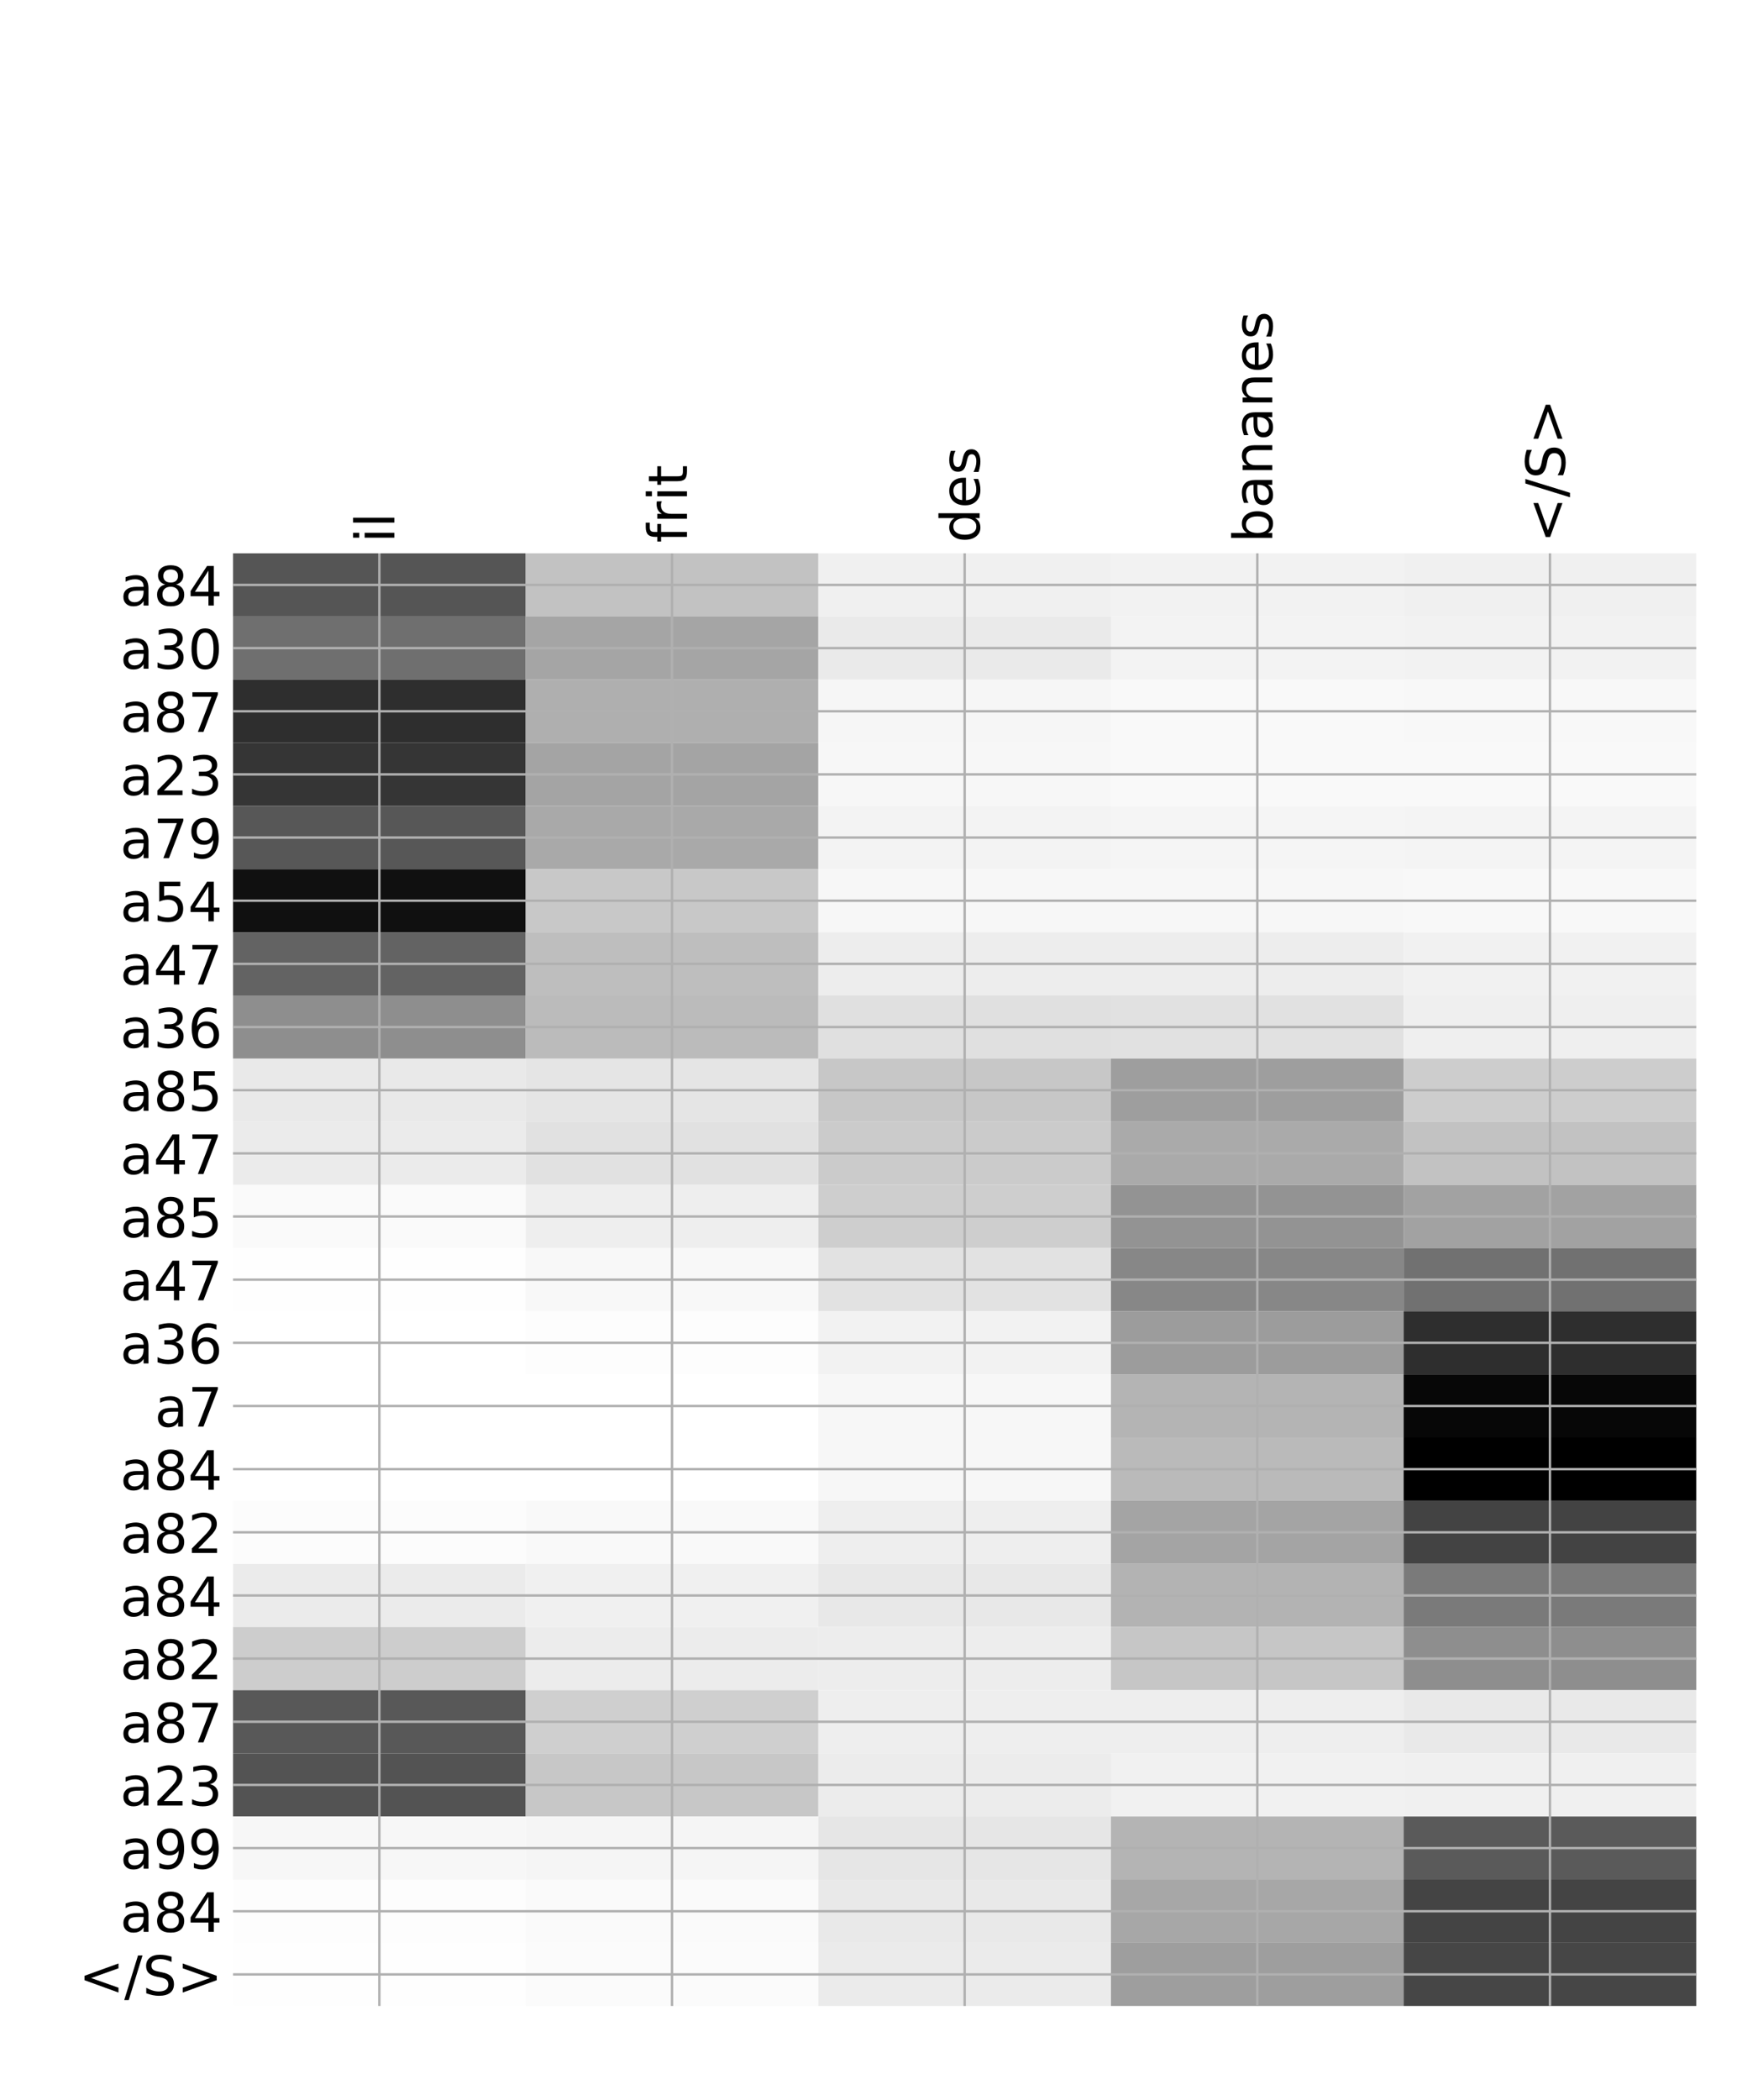 <?xml version="1.0" encoding="utf-8" standalone="no"?>
<!DOCTYPE svg PUBLIC "-//W3C//DTD SVG 1.1//EN"
  "http://www.w3.org/Graphics/SVG/1.1/DTD/svg11.dtd">
<!-- Created with matplotlib (http://matplotlib.org/) -->
<svg height="696pt" version="1.1" viewBox="0 0 576 696" width="576pt" xmlns="http://www.w3.org/2000/svg" xmlns:xlink="http://www.w3.org/1999/xlink">
 <defs>
  <style type="text/css">
*{stroke-linecap:butt;stroke-linejoin:round;}
  </style>
 </defs>
 <g id="figure_1">
  <g id="patch_1">
   <path d="M 0 696 
L 576 696 
L 576 0 
L 0 0 
z
" style="fill:#ffffff;"/>
  </g>
  <g id="axes_1">
   <g id="PolyCollection_1">
    <path clip-path="url(#pf4479afce1)" d="M 77.275 183.405 
L 77.275 204.338 
L 174.32 204.338 
L 174.32 183.405 
L 77.275 183.405 
z
" style="fill:#555555;"/>
    <path clip-path="url(#pf4479afce1)" d="M 174.32 183.405 
L 174.32 204.338 
L 271.365 204.338 
L 271.365 183.405 
L 174.32 183.405 
z
" style="fill:#c2c2c2;"/>
    <path clip-path="url(#pf4479afce1)" d="M 271.365 183.405 
L 271.365 204.338 
L 368.41 204.338 
L 368.41 183.405 
L 271.365 183.405 
z
" style="fill:#f0f0f0;"/>
    <path clip-path="url(#pf4479afce1)" d="M 368.41 183.405 
L 368.41 204.338 
L 465.455 204.338 
L 465.455 183.405 
L 368.41 183.405 
z
" style="fill:#f2f2f2;"/>
    <path clip-path="url(#pf4479afce1)" d="M 465.455 183.405 
L 465.455 204.338 
L 562.5 204.338 
L 562.5 183.405 
L 465.455 183.405 
z
" style="fill:#f0f0f0;"/>
    <path clip-path="url(#pf4479afce1)" d="M 77.275 204.338 
L 77.275 225.272 
L 174.32 225.272 
L 174.32 204.338 
L 77.275 204.338 
z
" style="fill:#6f6f6f;"/>
    <path clip-path="url(#pf4479afce1)" d="M 174.32 204.338 
L 174.32 225.272 
L 271.365 225.272 
L 271.365 204.338 
L 174.32 204.338 
z
" style="fill:#a5a5a5;"/>
    <path clip-path="url(#pf4479afce1)" d="M 271.365 204.338 
L 271.365 225.272 
L 368.41 225.272 
L 368.41 204.338 
L 271.365 204.338 
z
" style="fill:#eaeaea;"/>
    <path clip-path="url(#pf4479afce1)" d="M 368.41 204.338 
L 368.41 225.272 
L 465.455 225.272 
L 465.455 204.338 
L 368.41 204.338 
z
" style="fill:#f3f3f3;"/>
    <path clip-path="url(#pf4479afce1)" d="M 465.455 204.338 
L 465.455 225.272 
L 562.5 225.272 
L 562.5 204.338 
L 465.455 204.338 
z
" style="fill:#f2f2f2;"/>
    <path clip-path="url(#pf4479afce1)" d="M 77.275 225.272 
L 77.275 246.205 
L 174.32 246.205 
L 174.32 225.272 
L 77.275 225.272 
z
" style="fill:#2e2e2e;"/>
    <path clip-path="url(#pf4479afce1)" d="M 174.32 225.272 
L 174.32 246.205 
L 271.365 246.205 
L 271.365 225.272 
L 174.32 225.272 
z
" style="fill:#afafaf;"/>
    <path clip-path="url(#pf4479afce1)" d="M 271.365 225.272 
L 271.365 246.205 
L 368.41 246.205 
L 368.41 225.272 
L 271.365 225.272 
z
" style="fill:#f6f6f6;"/>
    <path clip-path="url(#pf4479afce1)" d="M 368.41 225.272 
L 368.41 246.205 
L 465.455 246.205 
L 465.455 225.272 
L 368.41 225.272 
z
" style="fill:#f9f9f9;"/>
    <path clip-path="url(#pf4479afce1)" d="M 465.455 225.272 
L 465.455 246.205 
L 562.5 246.205 
L 562.5 225.272 
L 465.455 225.272 
z
" style="fill:#f8f8f8;"/>
    <path clip-path="url(#pf4479afce1)" d="M 77.275 246.205 
L 77.275 267.139 
L 174.32 267.139 
L 174.32 246.205 
L 77.275 246.205 
z
" style="fill:#353535;"/>
    <path clip-path="url(#pf4479afce1)" d="M 174.32 246.205 
L 174.32 267.139 
L 271.365 267.139 
L 271.365 246.205 
L 174.32 246.205 
z
" style="fill:#a4a4a4;"/>
    <path clip-path="url(#pf4479afce1)" d="M 271.365 246.205 
L 271.365 267.139 
L 368.41 267.139 
L 368.41 246.205 
L 271.365 246.205 
z
" style="fill:#f7f7f7;"/>
    <path clip-path="url(#pf4479afce1)" d="M 368.41 246.205 
L 368.41 267.139 
L 465.455 267.139 
L 465.455 246.205 
L 368.41 246.205 
z
" style="fill:#f9f9f9;"/>
    <path clip-path="url(#pf4479afce1)" d="M 465.455 246.205 
L 465.455 267.139 
L 562.5 267.139 
L 562.5 246.205 
L 465.455 246.205 
z
" style="fill:#f9f9f9;"/>
    <path clip-path="url(#pf4479afce1)" d="M 77.275 267.139 
L 77.275 288.072 
L 174.32 288.072 
L 174.32 267.139 
L 77.275 267.139 
z
" style="fill:#575757;"/>
    <path clip-path="url(#pf4479afce1)" d="M 174.32 267.139 
L 174.32 288.072 
L 271.365 288.072 
L 271.365 267.139 
L 174.32 267.139 
z
" style="fill:#a9a9a9;"/>
    <path clip-path="url(#pf4479afce1)" d="M 271.365 267.139 
L 271.365 288.072 
L 368.41 288.072 
L 368.41 267.139 
L 271.365 267.139 
z
" style="fill:#f3f3f3;"/>
    <path clip-path="url(#pf4479afce1)" d="M 368.41 267.139 
L 368.41 288.072 
L 465.455 288.072 
L 465.455 267.139 
L 368.41 267.139 
z
" style="fill:#f5f5f5;"/>
    <path clip-path="url(#pf4479afce1)" d="M 465.455 267.139 
L 465.455 288.072 
L 562.5 288.072 
L 562.5 267.139 
L 465.455 267.139 
z
" style="fill:#f4f4f4;"/>
    <path clip-path="url(#pf4479afce1)" d="M 77.275 288.072 
L 77.275 309.006 
L 174.32 309.006 
L 174.32 288.072 
L 77.275 288.072 
z
" style="fill:#101010;"/>
    <path clip-path="url(#pf4479afce1)" d="M 174.32 288.072 
L 174.32 309.006 
L 271.365 309.006 
L 271.365 288.072 
L 174.32 288.072 
z
" style="fill:#c8c8c8;"/>
    <path clip-path="url(#pf4479afce1)" d="M 271.365 288.072 
L 271.365 309.006 
L 368.41 309.006 
L 368.41 288.072 
L 271.365 288.072 
z
" style="fill:#f7f7f7;"/>
    <path clip-path="url(#pf4479afce1)" d="M 368.41 288.072 
L 368.41 309.006 
L 465.455 309.006 
L 465.455 288.072 
L 368.41 288.072 
z
" style="fill:#f7f7f7;"/>
    <path clip-path="url(#pf4479afce1)" d="M 465.455 288.072 
L 465.455 309.006 
L 562.5 309.006 
L 562.5 288.072 
L 465.455 288.072 
z
" style="fill:#f8f8f8;"/>
    <path clip-path="url(#pf4479afce1)" d="M 77.275 309.006 
L 77.275 329.939 
L 174.32 329.939 
L 174.32 309.006 
L 77.275 309.006 
z
" style="fill:#636363;"/>
    <path clip-path="url(#pf4479afce1)" d="M 174.32 309.006 
L 174.32 329.939 
L 271.365 329.939 
L 271.365 309.006 
L 174.32 309.006 
z
" style="fill:#bebebe;"/>
    <path clip-path="url(#pf4479afce1)" d="M 271.365 309.006 
L 271.365 329.939 
L 368.41 329.939 
L 368.41 309.006 
L 271.365 309.006 
z
" style="fill:#ededed;"/>
    <path clip-path="url(#pf4479afce1)" d="M 368.41 309.006 
L 368.41 329.939 
L 465.455 329.939 
L 465.455 309.006 
L 368.41 309.006 
z
" style="fill:#ededed;"/>
    <path clip-path="url(#pf4479afce1)" d="M 465.455 309.006 
L 465.455 329.939 
L 562.5 329.939 
L 562.5 309.006 
L 465.455 309.006 
z
" style="fill:#f1f1f1;"/>
    <path clip-path="url(#pf4479afce1)" d="M 77.275 329.939 
L 77.275 350.873 
L 174.32 350.873 
L 174.32 329.939 
L 77.275 329.939 
z
" style="fill:#8e8e8e;"/>
    <path clip-path="url(#pf4479afce1)" d="M 174.32 329.939 
L 174.32 350.873 
L 271.365 350.873 
L 271.365 329.939 
L 174.32 329.939 
z
" style="fill:#bbbbbb;"/>
    <path clip-path="url(#pf4479afce1)" d="M 271.365 329.939 
L 271.365 350.873 
L 368.41 350.873 
L 368.41 329.939 
L 271.365 329.939 
z
" style="fill:#e0e0e0;"/>
    <path clip-path="url(#pf4479afce1)" d="M 368.41 329.939 
L 368.41 350.873 
L 465.455 350.873 
L 465.455 329.939 
L 368.41 329.939 
z
" style="fill:#e1e1e1;"/>
    <path clip-path="url(#pf4479afce1)" d="M 465.455 329.939 
L 465.455 350.873 
L 562.5 350.873 
L 562.5 329.939 
L 465.455 329.939 
z
" style="fill:#efefef;"/>
    <path clip-path="url(#pf4479afce1)" d="M 77.275 350.873 
L 77.275 371.806 
L 174.32 371.806 
L 174.32 350.873 
L 77.275 350.873 
z
" style="fill:#e9e9e9;"/>
    <path clip-path="url(#pf4479afce1)" d="M 174.32 350.873 
L 174.32 371.806 
L 271.365 371.806 
L 271.365 350.873 
L 174.32 350.873 
z
" style="fill:#e5e5e5;"/>
    <path clip-path="url(#pf4479afce1)" d="M 271.365 350.873 
L 271.365 371.806 
L 368.41 371.806 
L 368.41 350.873 
L 271.365 350.873 
z
" style="fill:#c7c7c7;"/>
    <path clip-path="url(#pf4479afce1)" d="M 368.41 350.873 
L 368.41 371.806 
L 465.455 371.806 
L 465.455 350.873 
L 368.41 350.873 
z
" style="fill:#9e9e9e;"/>
    <path clip-path="url(#pf4479afce1)" d="M 465.455 350.873 
L 465.455 371.806 
L 562.5 371.806 
L 562.5 350.873 
L 465.455 350.873 
z
" style="fill:#cdcdcd;"/>
    <path clip-path="url(#pf4479afce1)" d="M 77.275 371.806 
L 77.275 392.74 
L 174.32 392.74 
L 174.32 371.806 
L 77.275 371.806 
z
" style="fill:#ebebeb;"/>
    <path clip-path="url(#pf4479afce1)" d="M 174.32 371.806 
L 174.32 392.74 
L 271.365 392.74 
L 271.365 371.806 
L 174.32 371.806 
z
" style="fill:#e1e1e1;"/>
    <path clip-path="url(#pf4479afce1)" d="M 271.365 371.806 
L 271.365 392.74 
L 368.41 392.74 
L 368.41 371.806 
L 271.365 371.806 
z
" style="fill:#cbcbcb;"/>
    <path clip-path="url(#pf4479afce1)" d="M 368.41 371.806 
L 368.41 392.74 
L 465.455 392.74 
L 465.455 371.806 
L 368.41 371.806 
z
" style="fill:#aaaaaa;"/>
    <path clip-path="url(#pf4479afce1)" d="M 465.455 371.806 
L 465.455 392.74 
L 562.5 392.74 
L 562.5 371.806 
L 465.455 371.806 
z
" style="fill:#c2c2c2;"/>
    <path clip-path="url(#pf4479afce1)" d="M 77.275 392.74 
L 77.275 413.673 
L 174.32 413.673 
L 174.32 392.74 
L 77.275 392.74 
z
" style="fill:#fafafa;"/>
    <path clip-path="url(#pf4479afce1)" d="M 174.32 392.74 
L 174.32 413.673 
L 271.365 413.673 
L 271.365 392.74 
L 174.32 392.74 
z
" style="fill:#eeeeee;"/>
    <path clip-path="url(#pf4479afce1)" d="M 271.365 392.74 
L 271.365 413.673 
L 368.41 413.673 
L 368.41 392.74 
L 271.365 392.74 
z
" style="fill:#cecece;"/>
    <path clip-path="url(#pf4479afce1)" d="M 368.41 392.74 
L 368.41 413.673 
L 465.455 413.673 
L 465.455 392.74 
L 368.41 392.74 
z
" style="fill:#939393;"/>
    <path clip-path="url(#pf4479afce1)" d="M 465.455 392.74 
L 465.455 413.673 
L 562.5 413.673 
L 562.5 392.74 
L 465.455 392.74 
z
" style="fill:#a2a2a2;"/>
    <path clip-path="url(#pf4479afce1)" d="M 77.275 413.673 
L 77.275 434.607 
L 174.32 434.607 
L 174.32 413.673 
L 77.275 413.673 
z
" style="fill:#fefefe;"/>
    <path clip-path="url(#pf4479afce1)" d="M 174.32 413.673 
L 174.32 434.607 
L 271.365 434.607 
L 271.365 413.673 
L 174.32 413.673 
z
" style="fill:#f8f8f8;"/>
    <path clip-path="url(#pf4479afce1)" d="M 271.365 413.673 
L 271.365 434.607 
L 368.41 434.607 
L 368.41 413.673 
L 271.365 413.673 
z
" style="fill:#e2e2e2;"/>
    <path clip-path="url(#pf4479afce1)" d="M 368.41 413.673 
L 368.41 434.607 
L 465.455 434.607 
L 465.455 413.673 
L 368.41 413.673 
z
" style="fill:#878787;"/>
    <path clip-path="url(#pf4479afce1)" d="M 465.455 413.673 
L 465.455 434.607 
L 562.5 434.607 
L 562.5 413.673 
L 465.455 413.673 
z
" style="fill:#717171;"/>
    <path clip-path="url(#pf4479afce1)" d="M 77.275 434.607 
L 77.275 455.54 
L 174.32 455.54 
L 174.32 434.607 
L 77.275 434.607 
z
" style="fill:#ffffff;"/>
    <path clip-path="url(#pf4479afce1)" d="M 174.32 434.607 
L 174.32 455.54 
L 271.365 455.54 
L 271.365 434.607 
L 174.32 434.607 
z
" style="fill:#fdfdfd;"/>
    <path clip-path="url(#pf4479afce1)" d="M 271.365 434.607 
L 271.365 455.54 
L 368.41 455.54 
L 368.41 434.607 
L 271.365 434.607 
z
" style="fill:#f2f2f2;"/>
    <path clip-path="url(#pf4479afce1)" d="M 368.41 434.607 
L 368.41 455.54 
L 465.455 455.54 
L 465.455 434.607 
L 368.41 434.607 
z
" style="fill:#9c9c9c;"/>
    <path clip-path="url(#pf4479afce1)" d="M 465.455 434.607 
L 465.455 455.54 
L 562.5 455.54 
L 562.5 434.607 
L 465.455 434.607 
z
" style="fill:#2e2e2e;"/>
    <path clip-path="url(#pf4479afce1)" d="M 77.275 455.54 
L 77.275 476.474 
L 174.32 476.474 
L 174.32 455.54 
L 77.275 455.54 
z
" style="fill:#ffffff;"/>
    <path clip-path="url(#pf4479afce1)" d="M 174.32 455.54 
L 174.32 476.474 
L 271.365 476.474 
L 271.365 455.54 
L 174.32 455.54 
z
" style="fill:#ffffff;"/>
    <path clip-path="url(#pf4479afce1)" d="M 271.365 455.54 
L 271.365 476.474 
L 368.41 476.474 
L 368.41 455.54 
L 271.365 455.54 
z
" style="fill:#f7f7f7;"/>
    <path clip-path="url(#pf4479afce1)" d="M 368.41 455.54 
L 368.41 476.474 
L 465.455 476.474 
L 465.455 455.54 
L 368.41 455.54 
z
" style="fill:#b4b4b4;"/>
    <path clip-path="url(#pf4479afce1)" d="M 465.455 455.54 
L 465.455 476.474 
L 562.5 476.474 
L 562.5 455.54 
L 465.455 455.54 
z
" style="fill:#070707;"/>
    <path clip-path="url(#pf4479afce1)" d="M 77.275 476.474 
L 77.275 497.407 
L 174.32 497.407 
L 174.32 476.474 
L 77.275 476.474 
z
" style="fill:#ffffff;"/>
    <path clip-path="url(#pf4479afce1)" d="M 174.32 476.474 
L 174.32 497.407 
L 271.365 497.407 
L 271.365 476.474 
L 174.32 476.474 
z
" style="fill:#ffffff;"/>
    <path clip-path="url(#pf4479afce1)" d="M 271.365 476.474 
L 271.365 497.407 
L 368.41 497.407 
L 368.41 476.474 
L 271.365 476.474 
z
" style="fill:#f7f7f7;"/>
    <path clip-path="url(#pf4479afce1)" d="M 368.41 476.474 
L 368.41 497.407 
L 465.455 497.407 
L 465.455 476.474 
L 368.41 476.474 
z
" style="fill:#bababa;"/>
    <path clip-path="url(#pf4479afce1)" d="M 465.455 476.474 
L 465.455 497.407 
L 562.5 497.407 
L 562.5 476.474 
L 465.455 476.474 
z
"/>
    <path clip-path="url(#pf4479afce1)" d="M 77.275 497.407 
L 77.275 518.341 
L 174.32 518.341 
L 174.32 497.407 
L 77.275 497.407 
z
" style="fill:#fcfcfc;"/>
    <path clip-path="url(#pf4479afce1)" d="M 174.32 497.407 
L 174.32 518.341 
L 271.365 518.341 
L 271.365 497.407 
L 174.32 497.407 
z
" style="fill:#f9f9f9;"/>
    <path clip-path="url(#pf4479afce1)" d="M 271.365 497.407 
L 271.365 518.341 
L 368.41 518.341 
L 368.41 497.407 
L 271.365 497.407 
z
" style="fill:#eeeeee;"/>
    <path clip-path="url(#pf4479afce1)" d="M 368.41 497.407 
L 368.41 518.341 
L 465.455 518.341 
L 465.455 497.407 
L 368.41 497.407 
z
" style="fill:#a4a4a4;"/>
    <path clip-path="url(#pf4479afce1)" d="M 465.455 497.407 
L 465.455 518.341 
L 562.5 518.341 
L 562.5 497.407 
L 465.455 497.407 
z
" style="fill:#434343;"/>
    <path clip-path="url(#pf4479afce1)" d="M 77.275 518.341 
L 77.275 539.274 
L 174.32 539.274 
L 174.32 518.341 
L 77.275 518.341 
z
" style="fill:#ebebeb;"/>
    <path clip-path="url(#pf4479afce1)" d="M 174.32 518.341 
L 174.32 539.274 
L 271.365 539.274 
L 271.365 518.341 
L 174.32 518.341 
z
" style="fill:#f0f0f0;"/>
    <path clip-path="url(#pf4479afce1)" d="M 271.365 518.341 
L 271.365 539.274 
L 368.41 539.274 
L 368.41 518.341 
L 271.365 518.341 
z
" style="fill:#e8e8e8;"/>
    <path clip-path="url(#pf4479afce1)" d="M 368.41 518.341 
L 368.41 539.274 
L 465.455 539.274 
L 465.455 518.341 
L 368.41 518.341 
z
" style="fill:#b3b3b3;"/>
    <path clip-path="url(#pf4479afce1)" d="M 465.455 518.341 
L 465.455 539.274 
L 562.5 539.274 
L 562.5 518.341 
L 465.455 518.341 
z
" style="fill:#7a7a7a;"/>
    <path clip-path="url(#pf4479afce1)" d="M 77.275 539.274 
L 77.275 560.208 
L 174.32 560.208 
L 174.32 539.274 
L 77.275 539.274 
z
" style="fill:#cdcdcd;"/>
    <path clip-path="url(#pf4479afce1)" d="M 174.32 539.274 
L 174.32 560.208 
L 271.365 560.208 
L 271.365 539.274 
L 174.32 539.274 
z
" style="fill:#ececec;"/>
    <path clip-path="url(#pf4479afce1)" d="M 271.365 539.274 
L 271.365 560.208 
L 368.41 560.208 
L 368.41 539.274 
L 271.365 539.274 
z
" style="fill:#ededed;"/>
    <path clip-path="url(#pf4479afce1)" d="M 368.41 539.274 
L 368.41 560.208 
L 465.455 560.208 
L 465.455 539.274 
L 368.41 539.274 
z
" style="fill:#c6c6c6;"/>
    <path clip-path="url(#pf4479afce1)" d="M 465.455 539.274 
L 465.455 560.208 
L 562.5 560.208 
L 562.5 539.274 
L 465.455 539.274 
z
" style="fill:#8e8e8e;"/>
    <path clip-path="url(#pf4479afce1)" d="M 77.275 560.208 
L 77.275 581.141 
L 174.32 581.141 
L 174.32 560.208 
L 77.275 560.208 
z
" style="fill:#585858;"/>
    <path clip-path="url(#pf4479afce1)" d="M 174.32 560.208 
L 174.32 581.141 
L 271.365 581.141 
L 271.365 560.208 
L 174.32 560.208 
z
" style="fill:#cfcfcf;"/>
    <path clip-path="url(#pf4479afce1)" d="M 271.365 560.208 
L 271.365 581.141 
L 368.41 581.141 
L 368.41 560.208 
L 271.365 560.208 
z
" style="fill:#eeeeee;"/>
    <path clip-path="url(#pf4479afce1)" d="M 368.41 560.208 
L 368.41 581.141 
L 465.455 581.141 
L 465.455 560.208 
L 368.41 560.208 
z
" style="fill:#eeeeee;"/>
    <path clip-path="url(#pf4479afce1)" d="M 465.455 560.208 
L 465.455 581.141 
L 562.5 581.141 
L 562.5 560.208 
L 465.455 560.208 
z
" style="fill:#e9e9e9;"/>
    <path clip-path="url(#pf4479afce1)" d="M 77.275 581.141 
L 77.275 602.075 
L 174.32 602.075 
L 174.32 581.141 
L 77.275 581.141 
z
" style="fill:#535353;"/>
    <path clip-path="url(#pf4479afce1)" d="M 174.32 581.141 
L 174.32 602.075 
L 271.365 602.075 
L 271.365 581.141 
L 174.32 581.141 
z
" style="fill:#c7c7c7;"/>
    <path clip-path="url(#pf4479afce1)" d="M 271.365 581.141 
L 271.365 602.075 
L 368.41 602.075 
L 368.41 581.141 
L 271.365 581.141 
z
" style="fill:#ececec;"/>
    <path clip-path="url(#pf4479afce1)" d="M 368.41 581.141 
L 368.41 602.075 
L 465.455 602.075 
L 465.455 581.141 
L 368.41 581.141 
z
" style="fill:#f1f1f1;"/>
    <path clip-path="url(#pf4479afce1)" d="M 465.455 581.141 
L 465.455 602.075 
L 562.5 602.075 
L 562.5 581.141 
L 465.455 581.141 
z
" style="fill:#f0f0f0;"/>
    <path clip-path="url(#pf4479afce1)" d="M 77.275 602.075 
L 77.275 623.008 
L 174.32 623.008 
L 174.32 602.075 
L 77.275 602.075 
z
" style="fill:#f7f7f7;"/>
    <path clip-path="url(#pf4479afce1)" d="M 174.32 602.075 
L 174.32 623.008 
L 271.365 623.008 
L 271.365 602.075 
L 174.32 602.075 
z
" style="fill:#f5f5f5;"/>
    <path clip-path="url(#pf4479afce1)" d="M 271.365 602.075 
L 271.365 623.008 
L 368.41 623.008 
L 368.41 602.075 
L 271.365 602.075 
z
" style="fill:#e6e6e6;"/>
    <path clip-path="url(#pf4479afce1)" d="M 368.41 602.075 
L 368.41 623.008 
L 465.455 623.008 
L 465.455 602.075 
L 368.41 602.075 
z
" style="fill:#b4b4b4;"/>
    <path clip-path="url(#pf4479afce1)" d="M 465.455 602.075 
L 465.455 623.008 
L 562.5 623.008 
L 562.5 602.075 
L 465.455 602.075 
z
" style="fill:#5a5a5a;"/>
    <path clip-path="url(#pf4479afce1)" d="M 77.275 623.008 
L 77.275 643.942 
L 174.32 643.942 
L 174.32 623.008 
L 77.275 623.008 
z
" style="fill:#fdfdfd;"/>
    <path clip-path="url(#pf4479afce1)" d="M 174.32 623.008 
L 174.32 643.942 
L 271.365 643.942 
L 271.365 623.008 
L 174.32 623.008 
z
" style="fill:#fafafa;"/>
    <path clip-path="url(#pf4479afce1)" d="M 271.365 623.008 
L 271.365 643.942 
L 368.41 643.942 
L 368.41 623.008 
L 271.365 623.008 
z
" style="fill:#e9e9e9;"/>
    <path clip-path="url(#pf4479afce1)" d="M 368.41 623.008 
L 368.41 643.942 
L 465.455 643.942 
L 465.455 623.008 
L 368.41 623.008 
z
" style="fill:#a7a7a7;"/>
    <path clip-path="url(#pf4479afce1)" d="M 465.455 623.008 
L 465.455 643.942 
L 562.5 643.942 
L 562.5 623.008 
L 465.455 623.008 
z
" style="fill:#444444;"/>
    <path clip-path="url(#pf4479afce1)" d="M 77.275 643.942 
L 77.275 664.875 
L 174.32 664.875 
L 174.32 643.942 
L 77.275 643.942 
z
" style="fill:#fefefe;"/>
    <path clip-path="url(#pf4479afce1)" d="M 174.32 643.942 
L 174.32 664.875 
L 271.365 664.875 
L 271.365 643.942 
L 174.32 643.942 
z
" style="fill:#fbfbfb;"/>
    <path clip-path="url(#pf4479afce1)" d="M 271.365 643.942 
L 271.365 664.875 
L 368.41 664.875 
L 368.41 643.942 
L 271.365 643.942 
z
" style="fill:#ebebeb;"/>
    <path clip-path="url(#pf4479afce1)" d="M 368.41 643.942 
L 368.41 664.875 
L 465.455 664.875 
L 465.455 643.942 
L 368.41 643.942 
z
" style="fill:#9e9e9e;"/>
    <path clip-path="url(#pf4479afce1)" d="M 465.455 643.942 
L 465.455 664.875 
L 562.5 664.875 
L 562.5 643.942 
L 465.455 643.942 
z
" style="fill:#464646;"/>
   </g>
   <g id="matplotlib.axis_1">
    <g id="xtick_1">
     <g id="line2d_1">
      <path clip-path="url(#pf4479afce1)" d="M 125.797 664.875 
L 125.797 183.405 
" style="fill:none;stroke:#b0b0b0;stroke-linecap:square;stroke-width:0.8;"/>
     </g>
     <g id="line2d_2"/>
     <g id="text_1">
      <!-- il -->
      <defs>
       <path d="M 9.422 54.688 
L 18.406 54.688 
L 18.406 0 
L 9.422 0 
z
M 9.422 75.984 
L 18.406 75.984 
L 18.406 64.594 
L 9.422 64.594 
z
" id="DejaVuSans-69"/>
       <path d="M 9.422 75.984 
L 18.406 75.984 
L 18.406 0 
L 9.422 0 
z
" id="DejaVuSans-6c"/>
      </defs>
      <g transform="translate(130.764 179.905)rotate(-90)scale(0.18 -0.18)">
       <use xlink:href="#DejaVuSans-69"/>
       <use x="27.783" xlink:href="#DejaVuSans-6c"/>
      </g>
     </g>
    </g>
    <g id="xtick_2">
     <g id="line2d_3">
      <path clip-path="url(#pf4479afce1)" d="M 222.843 664.875 
L 222.843 183.405 
" style="fill:none;stroke:#b0b0b0;stroke-linecap:square;stroke-width:0.8;"/>
     </g>
     <g id="line2d_4"/>
     <g id="text_2">
      <!-- frit -->
      <defs>
       <path d="M 37.109 75.984 
L 37.109 68.5 
L 28.516 68.5 
Q 23.688 68.5 21.797 66.547 
Q 19.922 64.594 19.922 59.516 
L 19.922 54.688 
L 34.719 54.688 
L 34.719 47.703 
L 19.922 47.703 
L 19.922 0 
L 10.891 0 
L 10.891 47.703 
L 2.297 47.703 
L 2.297 54.688 
L 10.891 54.688 
L 10.891 58.5 
Q 10.891 67.625 15.141 71.797 
Q 19.391 75.984 28.609 75.984 
z
" id="DejaVuSans-66"/>
       <path d="M 41.109 46.297 
Q 39.594 47.172 37.812 47.578 
Q 36.031 48 33.891 48 
Q 26.266 48 22.188 43.047 
Q 18.109 38.094 18.109 28.812 
L 18.109 0 
L 9.078 0 
L 9.078 54.688 
L 18.109 54.688 
L 18.109 46.188 
Q 20.953 51.172 25.484 53.578 
Q 30.031 56 36.531 56 
Q 37.453 56 38.578 55.875 
Q 39.703 55.766 41.062 55.516 
z
" id="DejaVuSans-72"/>
       <path d="M 18.312 70.219 
L 18.312 54.688 
L 36.812 54.688 
L 36.812 47.703 
L 18.312 47.703 
L 18.312 18.016 
Q 18.312 11.328 20.141 9.422 
Q 21.969 7.516 27.594 7.516 
L 36.812 7.516 
L 36.812 0 
L 27.594 0 
Q 17.188 0 13.234 3.875 
Q 9.281 7.766 9.281 18.016 
L 9.281 47.703 
L 2.688 47.703 
L 2.688 54.688 
L 9.281 54.688 
L 9.281 70.219 
z
" id="DejaVuSans-74"/>
      </defs>
      <g transform="translate(227.809 179.905)rotate(-90)scale(0.18 -0.18)">
       <use xlink:href="#DejaVuSans-66"/>
       <use x="35.205" xlink:href="#DejaVuSans-72"/>
       <use x="76.318" xlink:href="#DejaVuSans-69"/>
       <use x="104.102" xlink:href="#DejaVuSans-74"/>
      </g>
     </g>
    </g>
    <g id="xtick_3">
     <g id="line2d_5">
      <path clip-path="url(#pf4479afce1)" d="M 319.887 664.875 
L 319.887 183.405 
" style="fill:none;stroke:#b0b0b0;stroke-linecap:square;stroke-width:0.8;"/>
     </g>
     <g id="line2d_6"/>
     <g id="text_3">
      <!-- des -->
      <defs>
       <path d="M 45.406 46.391 
L 45.406 75.984 
L 54.391 75.984 
L 54.391 0 
L 45.406 0 
L 45.406 8.203 
Q 42.578 3.328 38.25 0.953 
Q 33.938 -1.422 27.875 -1.422 
Q 17.969 -1.422 11.734 6.484 
Q 5.516 14.406 5.516 27.297 
Q 5.516 40.188 11.734 48.094 
Q 17.969 56 27.875 56 
Q 33.938 56 38.25 53.625 
Q 42.578 51.266 45.406 46.391 
z
M 14.797 27.297 
Q 14.797 17.391 18.875 11.75 
Q 22.953 6.109 30.078 6.109 
Q 37.203 6.109 41.297 11.75 
Q 45.406 17.391 45.406 27.297 
Q 45.406 37.203 41.297 42.844 
Q 37.203 48.484 30.078 48.484 
Q 22.953 48.484 18.875 42.844 
Q 14.797 37.203 14.797 27.297 
z
" id="DejaVuSans-64"/>
       <path d="M 56.203 29.594 
L 56.203 25.203 
L 14.891 25.203 
Q 15.484 15.922 20.484 11.062 
Q 25.484 6.203 34.422 6.203 
Q 39.594 6.203 44.453 7.469 
Q 49.312 8.734 54.109 11.281 
L 54.109 2.781 
Q 49.266 0.734 44.188 -0.344 
Q 39.109 -1.422 33.891 -1.422 
Q 20.797 -1.422 13.156 6.188 
Q 5.516 13.812 5.516 26.812 
Q 5.516 40.234 12.766 48.109 
Q 20.016 56 32.328 56 
Q 43.359 56 49.781 48.891 
Q 56.203 41.797 56.203 29.594 
z
M 47.219 32.234 
Q 47.125 39.594 43.094 43.984 
Q 39.062 48.391 32.422 48.391 
Q 24.906 48.391 20.391 44.141 
Q 15.875 39.891 15.188 32.172 
z
" id="DejaVuSans-65"/>
       <path d="M 44.281 53.078 
L 44.281 44.578 
Q 40.484 46.531 36.375 47.5 
Q 32.281 48.484 27.875 48.484 
Q 21.188 48.484 17.844 46.438 
Q 14.5 44.391 14.5 40.281 
Q 14.5 37.156 16.891 35.375 
Q 19.281 33.594 26.516 31.984 
L 29.594 31.297 
Q 39.156 29.25 43.188 25.516 
Q 47.219 21.781 47.219 15.094 
Q 47.219 7.469 41.188 3.016 
Q 35.156 -1.422 24.609 -1.422 
Q 20.219 -1.422 15.453 -0.562 
Q 10.688 0.297 5.422 2 
L 5.422 11.281 
Q 10.406 8.688 15.234 7.391 
Q 20.062 6.109 24.812 6.109 
Q 31.156 6.109 34.562 8.281 
Q 37.984 10.453 37.984 14.406 
Q 37.984 18.062 35.516 20.016 
Q 33.062 21.969 24.703 23.781 
L 21.578 24.516 
Q 13.234 26.266 9.516 29.906 
Q 5.812 33.547 5.812 39.891 
Q 5.812 47.609 11.281 51.797 
Q 16.75 56 26.812 56 
Q 31.781 56 36.172 55.266 
Q 40.578 54.547 44.281 53.078 
z
" id="DejaVuSans-73"/>
      </defs>
      <g transform="translate(324.854 179.905)rotate(-90)scale(0.18 -0.18)">
       <use xlink:href="#DejaVuSans-64"/>
       <use x="63.477" xlink:href="#DejaVuSans-65"/>
       <use x="125" xlink:href="#DejaVuSans-73"/>
      </g>
     </g>
    </g>
    <g id="xtick_4">
     <g id="line2d_7">
      <path clip-path="url(#pf4479afce1)" d="M 416.933 664.875 
L 416.933 183.405 
" style="fill:none;stroke:#b0b0b0;stroke-linecap:square;stroke-width:0.8;"/>
     </g>
     <g id="line2d_8"/>
     <g id="text_4">
      <!-- bananes -->
      <defs>
       <path d="M 48.688 27.297 
Q 48.688 37.203 44.609 42.844 
Q 40.531 48.484 33.406 48.484 
Q 26.266 48.484 22.188 42.844 
Q 18.109 37.203 18.109 27.297 
Q 18.109 17.391 22.188 11.75 
Q 26.266 6.109 33.406 6.109 
Q 40.531 6.109 44.609 11.75 
Q 48.688 17.391 48.688 27.297 
z
M 18.109 46.391 
Q 20.953 51.266 25.266 53.625 
Q 29.594 56 35.594 56 
Q 45.562 56 51.781 48.094 
Q 58.016 40.188 58.016 27.297 
Q 58.016 14.406 51.781 6.484 
Q 45.562 -1.422 35.594 -1.422 
Q 29.594 -1.422 25.266 0.953 
Q 20.953 3.328 18.109 8.203 
L 18.109 0 
L 9.078 0 
L 9.078 75.984 
L 18.109 75.984 
z
" id="DejaVuSans-62"/>
       <path d="M 34.281 27.484 
Q 23.391 27.484 19.188 25 
Q 14.984 22.516 14.984 16.5 
Q 14.984 11.719 18.141 8.906 
Q 21.297 6.109 26.703 6.109 
Q 34.188 6.109 38.703 11.406 
Q 43.219 16.703 43.219 25.484 
L 43.219 27.484 
z
M 52.203 31.203 
L 52.203 0 
L 43.219 0 
L 43.219 8.297 
Q 40.141 3.328 35.547 0.953 
Q 30.953 -1.422 24.312 -1.422 
Q 15.922 -1.422 10.953 3.297 
Q 6 8.016 6 15.922 
Q 6 25.141 12.172 29.828 
Q 18.359 34.516 30.609 34.516 
L 43.219 34.516 
L 43.219 35.406 
Q 43.219 41.609 39.141 45 
Q 35.062 48.391 27.688 48.391 
Q 23 48.391 18.547 47.266 
Q 14.109 46.141 10.016 43.891 
L 10.016 52.203 
Q 14.938 54.109 19.578 55.047 
Q 24.219 56 28.609 56 
Q 40.484 56 46.344 49.844 
Q 52.203 43.703 52.203 31.203 
z
" id="DejaVuSans-61"/>
       <path d="M 54.891 33.016 
L 54.891 0 
L 45.906 0 
L 45.906 32.719 
Q 45.906 40.484 42.875 44.328 
Q 39.844 48.188 33.797 48.188 
Q 26.516 48.188 22.312 43.547 
Q 18.109 38.922 18.109 30.906 
L 18.109 0 
L 9.078 0 
L 9.078 54.688 
L 18.109 54.688 
L 18.109 46.188 
Q 21.344 51.125 25.703 53.562 
Q 30.078 56 35.797 56 
Q 45.219 56 50.047 50.172 
Q 54.891 44.344 54.891 33.016 
z
" id="DejaVuSans-6e"/>
      </defs>
      <g transform="translate(421.899 179.905)rotate(-90)scale(0.18 -0.18)">
       <use xlink:href="#DejaVuSans-62"/>
       <use x="63.477" xlink:href="#DejaVuSans-61"/>
       <use x="124.756" xlink:href="#DejaVuSans-6e"/>
       <use x="188.135" xlink:href="#DejaVuSans-61"/>
       <use x="249.414" xlink:href="#DejaVuSans-6e"/>
       <use x="312.793" xlink:href="#DejaVuSans-65"/>
       <use x="374.316" xlink:href="#DejaVuSans-73"/>
      </g>
     </g>
    </g>
    <g id="xtick_5">
     <g id="line2d_9">
      <path clip-path="url(#pf4479afce1)" d="M 513.977 664.875 
L 513.977 183.405 
" style="fill:none;stroke:#b0b0b0;stroke-linecap:square;stroke-width:0.8;"/>
     </g>
     <g id="line2d_10"/>
     <g id="text_5">
      <!-- &lt;/S&gt; -->
      <defs>
       <path d="M 73.188 49.219 
L 22.797 31.297 
L 73.188 13.484 
L 73.188 4.594 
L 10.594 27.297 
L 10.594 35.406 
L 73.188 58.109 
z
" id="DejaVuSans-3c"/>
       <path d="M 25.391 72.906 
L 33.688 72.906 
L 8.297 -9.281 
L 0 -9.281 
z
" id="DejaVuSans-2f"/>
       <path d="M 53.516 70.516 
L 53.516 60.891 
Q 47.906 63.578 42.922 64.891 
Q 37.938 66.219 33.297 66.219 
Q 25.25 66.219 20.875 63.094 
Q 16.5 59.969 16.5 54.203 
Q 16.5 49.359 19.406 46.891 
Q 22.312 44.438 30.422 42.922 
L 36.375 41.703 
Q 47.406 39.594 52.656 34.297 
Q 57.906 29 57.906 20.125 
Q 57.906 9.516 50.797 4.047 
Q 43.703 -1.422 29.984 -1.422 
Q 24.812 -1.422 18.969 -0.25 
Q 13.141 0.922 6.891 3.219 
L 6.891 13.375 
Q 12.891 10.016 18.656 8.297 
Q 24.422 6.594 29.984 6.594 
Q 38.422 6.594 43.016 9.906 
Q 47.609 13.234 47.609 19.391 
Q 47.609 24.75 44.312 27.781 
Q 41.016 30.812 33.5 32.328 
L 27.484 33.5 
Q 16.453 35.688 11.516 40.375 
Q 6.594 45.062 6.594 53.422 
Q 6.594 63.094 13.406 68.656 
Q 20.219 74.219 32.172 74.219 
Q 37.312 74.219 42.625 73.281 
Q 47.953 72.359 53.516 70.516 
z
" id="DejaVuSans-53"/>
       <path d="M 10.594 49.219 
L 10.594 58.109 
L 73.188 35.406 
L 73.188 27.297 
L 10.594 4.594 
L 10.594 13.484 
L 60.891 31.297 
z
" id="DejaVuSans-3e"/>
      </defs>
      <g transform="translate(518.944 179.905)rotate(-90)scale(0.18 -0.18)">
       <use xlink:href="#DejaVuSans-3c"/>
       <use x="83.789" xlink:href="#DejaVuSans-2f"/>
       <use x="117.48" xlink:href="#DejaVuSans-53"/>
       <use x="180.957" xlink:href="#DejaVuSans-3e"/>
      </g>
     </g>
    </g>
   </g>
   <g id="matplotlib.axis_2">
    <g id="ytick_1">
     <g id="line2d_11">
      <path clip-path="url(#pf4479afce1)" d="M 77.275 193.872 
L 562.5 193.872 
" style="fill:none;stroke:#b0b0b0;stroke-linecap:square;stroke-width:0.8;"/>
     </g>
     <g id="line2d_12"/>
     <g id="text_6">
      <!-- a84 -->
      <defs>
       <path d="M 31.781 34.625 
Q 24.75 34.625 20.719 30.859 
Q 16.703 27.094 16.703 20.516 
Q 16.703 13.922 20.719 10.156 
Q 24.75 6.391 31.781 6.391 
Q 38.812 6.391 42.859 10.172 
Q 46.922 13.969 46.922 20.516 
Q 46.922 27.094 42.891 30.859 
Q 38.875 34.625 31.781 34.625 
z
M 21.922 38.812 
Q 15.578 40.375 12.031 44.719 
Q 8.5 49.078 8.5 55.328 
Q 8.5 64.062 14.719 69.141 
Q 20.953 74.219 31.781 74.219 
Q 42.672 74.219 48.875 69.141 
Q 55.078 64.062 55.078 55.328 
Q 55.078 49.078 51.531 44.719 
Q 48 40.375 41.703 38.812 
Q 48.828 37.156 52.797 32.312 
Q 56.781 27.484 56.781 20.516 
Q 56.781 9.906 50.312 4.234 
Q 43.844 -1.422 31.781 -1.422 
Q 19.734 -1.422 13.25 4.234 
Q 6.781 9.906 6.781 20.516 
Q 6.781 27.484 10.781 32.312 
Q 14.797 37.156 21.922 38.812 
z
M 18.312 54.391 
Q 18.312 48.734 21.844 45.562 
Q 25.391 42.391 31.781 42.391 
Q 38.141 42.391 41.719 45.562 
Q 45.312 48.734 45.312 54.391 
Q 45.312 60.062 41.719 63.234 
Q 38.141 66.406 31.781 66.406 
Q 25.391 66.406 21.844 63.234 
Q 18.312 60.062 18.312 54.391 
z
" id="DejaVuSans-38"/>
       <path d="M 37.797 64.312 
L 12.891 25.391 
L 37.797 25.391 
z
M 35.203 72.906 
L 47.609 72.906 
L 47.609 25.391 
L 58.016 25.391 
L 58.016 17.188 
L 47.609 17.188 
L 47.609 0 
L 37.797 0 
L 37.797 17.188 
L 4.891 17.188 
L 4.891 26.703 
z
" id="DejaVuSans-34"/>
      </defs>
      <g transform="translate(39.839 200.71)scale(0.18 -0.18)">
       <use xlink:href="#DejaVuSans-61"/>
       <use x="61.279" xlink:href="#DejaVuSans-38"/>
       <use x="124.902" xlink:href="#DejaVuSans-34"/>
      </g>
     </g>
    </g>
    <g id="ytick_2">
     <g id="line2d_13">
      <path clip-path="url(#pf4479afce1)" d="M 77.275 214.805 
L 562.5 214.805 
" style="fill:none;stroke:#b0b0b0;stroke-linecap:square;stroke-width:0.8;"/>
     </g>
     <g id="line2d_14"/>
     <g id="text_7">
      <!-- a30 -->
      <defs>
       <path d="M 40.578 39.312 
Q 47.656 37.797 51.625 33 
Q 55.609 28.219 55.609 21.188 
Q 55.609 10.406 48.188 4.484 
Q 40.766 -1.422 27.094 -1.422 
Q 22.516 -1.422 17.656 -0.516 
Q 12.797 0.391 7.625 2.203 
L 7.625 11.719 
Q 11.719 9.328 16.594 8.109 
Q 21.484 6.891 26.812 6.891 
Q 36.078 6.891 40.938 10.547 
Q 45.797 14.203 45.797 21.188 
Q 45.797 27.641 41.281 31.266 
Q 36.766 34.906 28.719 34.906 
L 20.219 34.906 
L 20.219 43.016 
L 29.109 43.016 
Q 36.375 43.016 40.234 45.922 
Q 44.094 48.828 44.094 54.297 
Q 44.094 59.906 40.109 62.906 
Q 36.141 65.922 28.719 65.922 
Q 24.656 65.922 20.016 65.031 
Q 15.375 64.156 9.812 62.312 
L 9.812 71.094 
Q 15.438 72.656 20.344 73.438 
Q 25.25 74.219 29.594 74.219 
Q 40.828 74.219 47.359 69.109 
Q 53.906 64.016 53.906 55.328 
Q 53.906 49.266 50.438 45.094 
Q 46.969 40.922 40.578 39.312 
z
" id="DejaVuSans-33"/>
       <path d="M 31.781 66.406 
Q 24.172 66.406 20.328 58.906 
Q 16.5 51.422 16.5 36.375 
Q 16.5 21.391 20.328 13.891 
Q 24.172 6.391 31.781 6.391 
Q 39.453 6.391 43.281 13.891 
Q 47.125 21.391 47.125 36.375 
Q 47.125 51.422 43.281 58.906 
Q 39.453 66.406 31.781 66.406 
z
M 31.781 74.219 
Q 44.047 74.219 50.516 64.516 
Q 56.984 54.828 56.984 36.375 
Q 56.984 17.969 50.516 8.266 
Q 44.047 -1.422 31.781 -1.422 
Q 19.531 -1.422 13.062 8.266 
Q 6.594 17.969 6.594 36.375 
Q 6.594 54.828 13.062 64.516 
Q 19.531 74.219 31.781 74.219 
z
" id="DejaVuSans-30"/>
      </defs>
      <g transform="translate(39.839 221.644)scale(0.18 -0.18)">
       <use xlink:href="#DejaVuSans-61"/>
       <use x="61.279" xlink:href="#DejaVuSans-33"/>
       <use x="124.902" xlink:href="#DejaVuSans-30"/>
      </g>
     </g>
    </g>
    <g id="ytick_3">
     <g id="line2d_15">
      <path clip-path="url(#pf4479afce1)" d="M 77.275 235.739 
L 562.5 235.739 
" style="fill:none;stroke:#b0b0b0;stroke-linecap:square;stroke-width:0.8;"/>
     </g>
     <g id="line2d_16"/>
     <g id="text_8">
      <!-- a87 -->
      <defs>
       <path d="M 8.203 72.906 
L 55.078 72.906 
L 55.078 68.703 
L 28.609 0 
L 18.312 0 
L 43.219 64.594 
L 8.203 64.594 
z
" id="DejaVuSans-37"/>
      </defs>
      <g transform="translate(39.839 242.577)scale(0.18 -0.18)">
       <use xlink:href="#DejaVuSans-61"/>
       <use x="61.279" xlink:href="#DejaVuSans-38"/>
       <use x="124.902" xlink:href="#DejaVuSans-37"/>
      </g>
     </g>
    </g>
    <g id="ytick_4">
     <g id="line2d_17">
      <path clip-path="url(#pf4479afce1)" d="M 77.275 256.672 
L 562.5 256.672 
" style="fill:none;stroke:#b0b0b0;stroke-linecap:square;stroke-width:0.8;"/>
     </g>
     <g id="line2d_18"/>
     <g id="text_9">
      <!-- a23 -->
      <defs>
       <path d="M 19.188 8.297 
L 53.609 8.297 
L 53.609 0 
L 7.328 0 
L 7.328 8.297 
Q 12.938 14.109 22.625 23.891 
Q 32.328 33.688 34.812 36.531 
Q 39.547 41.844 41.422 45.531 
Q 43.312 49.219 43.312 52.781 
Q 43.312 58.594 39.234 62.25 
Q 35.156 65.922 28.609 65.922 
Q 23.969 65.922 18.812 64.312 
Q 13.672 62.703 7.812 59.422 
L 7.812 69.391 
Q 13.766 71.781 18.938 73 
Q 24.125 74.219 28.422 74.219 
Q 39.75 74.219 46.484 68.547 
Q 53.219 62.891 53.219 53.422 
Q 53.219 48.922 51.531 44.891 
Q 49.859 40.875 45.406 35.406 
Q 44.188 33.984 37.641 27.219 
Q 31.109 20.453 19.188 8.297 
z
" id="DejaVuSans-32"/>
      </defs>
      <g transform="translate(39.839 263.511)scale(0.18 -0.18)">
       <use xlink:href="#DejaVuSans-61"/>
       <use x="61.279" xlink:href="#DejaVuSans-32"/>
       <use x="124.902" xlink:href="#DejaVuSans-33"/>
      </g>
     </g>
    </g>
    <g id="ytick_5">
     <g id="line2d_19">
      <path clip-path="url(#pf4479afce1)" d="M 77.275 277.606 
L 562.5 277.606 
" style="fill:none;stroke:#b0b0b0;stroke-linecap:square;stroke-width:0.8;"/>
     </g>
     <g id="line2d_20"/>
     <g id="text_10">
      <!-- a79 -->
      <defs>
       <path d="M 10.984 1.516 
L 10.984 10.5 
Q 14.703 8.734 18.5 7.812 
Q 22.312 6.891 25.984 6.891 
Q 35.75 6.891 40.891 13.453 
Q 46.047 20.016 46.781 33.406 
Q 43.953 29.203 39.594 26.953 
Q 35.25 24.703 29.984 24.703 
Q 19.047 24.703 12.672 31.312 
Q 6.297 37.938 6.297 49.422 
Q 6.297 60.641 12.938 67.422 
Q 19.578 74.219 30.609 74.219 
Q 43.266 74.219 49.922 64.516 
Q 56.594 54.828 56.594 36.375 
Q 56.594 19.141 48.406 8.859 
Q 40.234 -1.422 26.422 -1.422 
Q 22.703 -1.422 18.891 -0.688 
Q 15.094 0.047 10.984 1.516 
z
M 30.609 32.422 
Q 37.25 32.422 41.125 36.953 
Q 45.016 41.5 45.016 49.422 
Q 45.016 57.281 41.125 61.844 
Q 37.25 66.406 30.609 66.406 
Q 23.969 66.406 20.094 61.844 
Q 16.219 57.281 16.219 49.422 
Q 16.219 41.5 20.094 36.953 
Q 23.969 32.422 30.609 32.422 
z
" id="DejaVuSans-39"/>
      </defs>
      <g transform="translate(39.839 284.444)scale(0.18 -0.18)">
       <use xlink:href="#DejaVuSans-61"/>
       <use x="61.279" xlink:href="#DejaVuSans-37"/>
       <use x="124.902" xlink:href="#DejaVuSans-39"/>
      </g>
     </g>
    </g>
    <g id="ytick_6">
     <g id="line2d_21">
      <path clip-path="url(#pf4479afce1)" d="M 77.275 298.539 
L 562.5 298.539 
" style="fill:none;stroke:#b0b0b0;stroke-linecap:square;stroke-width:0.8;"/>
     </g>
     <g id="line2d_22"/>
     <g id="text_11">
      <!-- a54 -->
      <defs>
       <path d="M 10.797 72.906 
L 49.516 72.906 
L 49.516 64.594 
L 19.828 64.594 
L 19.828 46.734 
Q 21.969 47.469 24.109 47.828 
Q 26.266 48.188 28.422 48.188 
Q 40.625 48.188 47.75 41.5 
Q 54.891 34.812 54.891 23.391 
Q 54.891 11.625 47.562 5.094 
Q 40.234 -1.422 26.906 -1.422 
Q 22.312 -1.422 17.547 -0.641 
Q 12.797 0.141 7.719 1.703 
L 7.719 11.625 
Q 12.109 9.234 16.797 8.062 
Q 21.484 6.891 26.703 6.891 
Q 35.156 6.891 40.078 11.328 
Q 45.016 15.766 45.016 23.391 
Q 45.016 31 40.078 35.438 
Q 35.156 39.891 26.703 39.891 
Q 22.75 39.891 18.812 39.016 
Q 14.891 38.141 10.797 36.281 
z
" id="DejaVuSans-35"/>
      </defs>
      <g transform="translate(39.839 305.378)scale(0.18 -0.18)">
       <use xlink:href="#DejaVuSans-61"/>
       <use x="61.279" xlink:href="#DejaVuSans-35"/>
       <use x="124.902" xlink:href="#DejaVuSans-34"/>
      </g>
     </g>
    </g>
    <g id="ytick_7">
     <g id="line2d_23">
      <path clip-path="url(#pf4479afce1)" d="M 77.275 319.473 
L 562.5 319.473 
" style="fill:none;stroke:#b0b0b0;stroke-linecap:square;stroke-width:0.8;"/>
     </g>
     <g id="line2d_24"/>
     <g id="text_12">
      <!-- a47 -->
      <g transform="translate(39.839 326.311)scale(0.18 -0.18)">
       <use xlink:href="#DejaVuSans-61"/>
       <use x="61.279" xlink:href="#DejaVuSans-34"/>
       <use x="124.902" xlink:href="#DejaVuSans-37"/>
      </g>
     </g>
    </g>
    <g id="ytick_8">
     <g id="line2d_25">
      <path clip-path="url(#pf4479afce1)" d="M 77.275 340.406 
L 562.5 340.406 
" style="fill:none;stroke:#b0b0b0;stroke-linecap:square;stroke-width:0.8;"/>
     </g>
     <g id="line2d_26"/>
     <g id="text_13">
      <!-- a36 -->
      <defs>
       <path d="M 33.016 40.375 
Q 26.375 40.375 22.484 35.828 
Q 18.609 31.297 18.609 23.391 
Q 18.609 15.531 22.484 10.953 
Q 26.375 6.391 33.016 6.391 
Q 39.656 6.391 43.531 10.953 
Q 47.406 15.531 47.406 23.391 
Q 47.406 31.297 43.531 35.828 
Q 39.656 40.375 33.016 40.375 
z
M 52.594 71.297 
L 52.594 62.312 
Q 48.875 64.062 45.094 64.984 
Q 41.312 65.922 37.594 65.922 
Q 27.828 65.922 22.672 59.328 
Q 17.531 52.734 16.797 39.406 
Q 19.672 43.656 24.016 45.922 
Q 28.375 48.188 33.594 48.188 
Q 44.578 48.188 50.953 41.516 
Q 57.328 34.859 57.328 23.391 
Q 57.328 12.156 50.688 5.359 
Q 44.047 -1.422 33.016 -1.422 
Q 20.359 -1.422 13.672 8.266 
Q 6.984 17.969 6.984 36.375 
Q 6.984 53.656 15.188 63.938 
Q 23.391 74.219 37.203 74.219 
Q 40.922 74.219 44.703 73.484 
Q 48.484 72.75 52.594 71.297 
z
" id="DejaVuSans-36"/>
      </defs>
      <g transform="translate(39.839 347.245)scale(0.18 -0.18)">
       <use xlink:href="#DejaVuSans-61"/>
       <use x="61.279" xlink:href="#DejaVuSans-33"/>
       <use x="124.902" xlink:href="#DejaVuSans-36"/>
      </g>
     </g>
    </g>
    <g id="ytick_9">
     <g id="line2d_27">
      <path clip-path="url(#pf4479afce1)" d="M 77.275 361.34 
L 562.5 361.34 
" style="fill:none;stroke:#b0b0b0;stroke-linecap:square;stroke-width:0.8;"/>
     </g>
     <g id="line2d_28"/>
     <g id="text_14">
      <!-- a85 -->
      <g transform="translate(39.839 368.178)scale(0.18 -0.18)">
       <use xlink:href="#DejaVuSans-61"/>
       <use x="61.279" xlink:href="#DejaVuSans-38"/>
       <use x="124.902" xlink:href="#DejaVuSans-35"/>
      </g>
     </g>
    </g>
    <g id="ytick_10">
     <g id="line2d_29">
      <path clip-path="url(#pf4479afce1)" d="M 77.275 382.273 
L 562.5 382.273 
" style="fill:none;stroke:#b0b0b0;stroke-linecap:square;stroke-width:0.8;"/>
     </g>
     <g id="line2d_30"/>
     <g id="text_15">
      <!-- a47 -->
      <g transform="translate(39.839 389.112)scale(0.18 -0.18)">
       <use xlink:href="#DejaVuSans-61"/>
       <use x="61.279" xlink:href="#DejaVuSans-34"/>
       <use x="124.902" xlink:href="#DejaVuSans-37"/>
      </g>
     </g>
    </g>
    <g id="ytick_11">
     <g id="line2d_31">
      <path clip-path="url(#pf4479afce1)" d="M 77.275 403.207 
L 562.5 403.207 
" style="fill:none;stroke:#b0b0b0;stroke-linecap:square;stroke-width:0.8;"/>
     </g>
     <g id="line2d_32"/>
     <g id="text_16">
      <!-- a85 -->
      <g transform="translate(39.839 410.045)scale(0.18 -0.18)">
       <use xlink:href="#DejaVuSans-61"/>
       <use x="61.279" xlink:href="#DejaVuSans-38"/>
       <use x="124.902" xlink:href="#DejaVuSans-35"/>
      </g>
     </g>
    </g>
    <g id="ytick_12">
     <g id="line2d_33">
      <path clip-path="url(#pf4479afce1)" d="M 77.275 424.14 
L 562.5 424.14 
" style="fill:none;stroke:#b0b0b0;stroke-linecap:square;stroke-width:0.8;"/>
     </g>
     <g id="line2d_34"/>
     <g id="text_17">
      <!-- a47 -->
      <g transform="translate(39.839 430.979)scale(0.18 -0.18)">
       <use xlink:href="#DejaVuSans-61"/>
       <use x="61.279" xlink:href="#DejaVuSans-34"/>
       <use x="124.902" xlink:href="#DejaVuSans-37"/>
      </g>
     </g>
    </g>
    <g id="ytick_13">
     <g id="line2d_35">
      <path clip-path="url(#pf4479afce1)" d="M 77.275 445.074 
L 562.5 445.074 
" style="fill:none;stroke:#b0b0b0;stroke-linecap:square;stroke-width:0.8;"/>
     </g>
     <g id="line2d_36"/>
     <g id="text_18">
      <!-- a36 -->
      <g transform="translate(39.839 451.912)scale(0.18 -0.18)">
       <use xlink:href="#DejaVuSans-61"/>
       <use x="61.279" xlink:href="#DejaVuSans-33"/>
       <use x="124.902" xlink:href="#DejaVuSans-36"/>
      </g>
     </g>
    </g>
    <g id="ytick_14">
     <g id="line2d_37">
      <path clip-path="url(#pf4479afce1)" d="M 77.275 466.007 
L 562.5 466.007 
" style="fill:none;stroke:#b0b0b0;stroke-linecap:square;stroke-width:0.8;"/>
     </g>
     <g id="line2d_38"/>
     <g id="text_19">
      <!-- a7 -->
      <g transform="translate(51.292 472.846)scale(0.18 -0.18)">
       <use xlink:href="#DejaVuSans-61"/>
       <use x="61.279" xlink:href="#DejaVuSans-37"/>
      </g>
     </g>
    </g>
    <g id="ytick_15">
     <g id="line2d_39">
      <path clip-path="url(#pf4479afce1)" d="M 77.275 486.941 
L 562.5 486.941 
" style="fill:none;stroke:#b0b0b0;stroke-linecap:square;stroke-width:0.8;"/>
     </g>
     <g id="line2d_40"/>
     <g id="text_20">
      <!-- a84 -->
      <g transform="translate(39.839 493.779)scale(0.18 -0.18)">
       <use xlink:href="#DejaVuSans-61"/>
       <use x="61.279" xlink:href="#DejaVuSans-38"/>
       <use x="124.902" xlink:href="#DejaVuSans-34"/>
      </g>
     </g>
    </g>
    <g id="ytick_16">
     <g id="line2d_41">
      <path clip-path="url(#pf4479afce1)" d="M 77.275 507.874 
L 562.5 507.874 
" style="fill:none;stroke:#b0b0b0;stroke-linecap:square;stroke-width:0.8;"/>
     </g>
     <g id="line2d_42"/>
     <g id="text_21">
      <!-- a82 -->
      <g transform="translate(39.839 514.713)scale(0.18 -0.18)">
       <use xlink:href="#DejaVuSans-61"/>
       <use x="61.279" xlink:href="#DejaVuSans-38"/>
       <use x="124.902" xlink:href="#DejaVuSans-32"/>
      </g>
     </g>
    </g>
    <g id="ytick_17">
     <g id="line2d_43">
      <path clip-path="url(#pf4479afce1)" d="M 77.275 528.808 
L 562.5 528.808 
" style="fill:none;stroke:#b0b0b0;stroke-linecap:square;stroke-width:0.8;"/>
     </g>
     <g id="line2d_44"/>
     <g id="text_22">
      <!-- a84 -->
      <g transform="translate(39.839 535.646)scale(0.18 -0.18)">
       <use xlink:href="#DejaVuSans-61"/>
       <use x="61.279" xlink:href="#DejaVuSans-38"/>
       <use x="124.902" xlink:href="#DejaVuSans-34"/>
      </g>
     </g>
    </g>
    <g id="ytick_18">
     <g id="line2d_45">
      <path clip-path="url(#pf4479afce1)" d="M 77.275 549.741 
L 562.5 549.741 
" style="fill:none;stroke:#b0b0b0;stroke-linecap:square;stroke-width:0.8;"/>
     </g>
     <g id="line2d_46"/>
     <g id="text_23">
      <!-- a82 -->
      <g transform="translate(39.839 556.58)scale(0.18 -0.18)">
       <use xlink:href="#DejaVuSans-61"/>
       <use x="61.279" xlink:href="#DejaVuSans-38"/>
       <use x="124.902" xlink:href="#DejaVuSans-32"/>
      </g>
     </g>
    </g>
    <g id="ytick_19">
     <g id="line2d_47">
      <path clip-path="url(#pf4479afce1)" d="M 77.275 570.675 
L 562.5 570.675 
" style="fill:none;stroke:#b0b0b0;stroke-linecap:square;stroke-width:0.8;"/>
     </g>
     <g id="line2d_48"/>
     <g id="text_24">
      <!-- a87 -->
      <g transform="translate(39.839 577.513)scale(0.18 -0.18)">
       <use xlink:href="#DejaVuSans-61"/>
       <use x="61.279" xlink:href="#DejaVuSans-38"/>
       <use x="124.902" xlink:href="#DejaVuSans-37"/>
      </g>
     </g>
    </g>
    <g id="ytick_20">
     <g id="line2d_49">
      <path clip-path="url(#pf4479afce1)" d="M 77.275 591.608 
L 562.5 591.608 
" style="fill:none;stroke:#b0b0b0;stroke-linecap:square;stroke-width:0.8;"/>
     </g>
     <g id="line2d_50"/>
     <g id="text_25">
      <!-- a23 -->
      <g transform="translate(39.839 598.447)scale(0.18 -0.18)">
       <use xlink:href="#DejaVuSans-61"/>
       <use x="61.279" xlink:href="#DejaVuSans-32"/>
       <use x="124.902" xlink:href="#DejaVuSans-33"/>
      </g>
     </g>
    </g>
    <g id="ytick_21">
     <g id="line2d_51">
      <path clip-path="url(#pf4479afce1)" d="M 77.275 612.542 
L 562.5 612.542 
" style="fill:none;stroke:#b0b0b0;stroke-linecap:square;stroke-width:0.8;"/>
     </g>
     <g id="line2d_52"/>
     <g id="text_26">
      <!-- a99 -->
      <g transform="translate(39.839 619.38)scale(0.18 -0.18)">
       <use xlink:href="#DejaVuSans-61"/>
       <use x="61.279" xlink:href="#DejaVuSans-39"/>
       <use x="124.902" xlink:href="#DejaVuSans-39"/>
      </g>
     </g>
    </g>
    <g id="ytick_22">
     <g id="line2d_53">
      <path clip-path="url(#pf4479afce1)" d="M 77.275 633.475 
L 562.5 633.475 
" style="fill:none;stroke:#b0b0b0;stroke-linecap:square;stroke-width:0.8;"/>
     </g>
     <g id="line2d_54"/>
     <g id="text_27">
      <!-- a84 -->
      <g transform="translate(39.839 640.314)scale(0.18 -0.18)">
       <use xlink:href="#DejaVuSans-61"/>
       <use x="61.279" xlink:href="#DejaVuSans-38"/>
       <use x="124.902" xlink:href="#DejaVuSans-34"/>
      </g>
     </g>
    </g>
    <g id="ytick_23">
     <g id="line2d_55">
      <path clip-path="url(#pf4479afce1)" d="M 77.275 654.409 
L 562.5 654.409 
" style="fill:none;stroke:#b0b0b0;stroke-linecap:square;stroke-width:0.8;"/>
     </g>
     <g id="line2d_56"/>
     <g id="text_28">
      <!-- &lt;/S&gt; -->
      <g transform="translate(26.117 661.247)scale(0.18 -0.18)">
       <use xlink:href="#DejaVuSans-3c"/>
       <use x="83.789" xlink:href="#DejaVuSans-2f"/>
       <use x="117.48" xlink:href="#DejaVuSans-53"/>
       <use x="180.957" xlink:href="#DejaVuSans-3e"/>
      </g>
     </g>
    </g>
   </g>
  </g>
 </g>
 <defs>
  <clipPath id="pf4479afce1">
   <rect height="481.471" width="485.225" x="77.275" y="183.405"/>
  </clipPath>
 </defs>
</svg>
